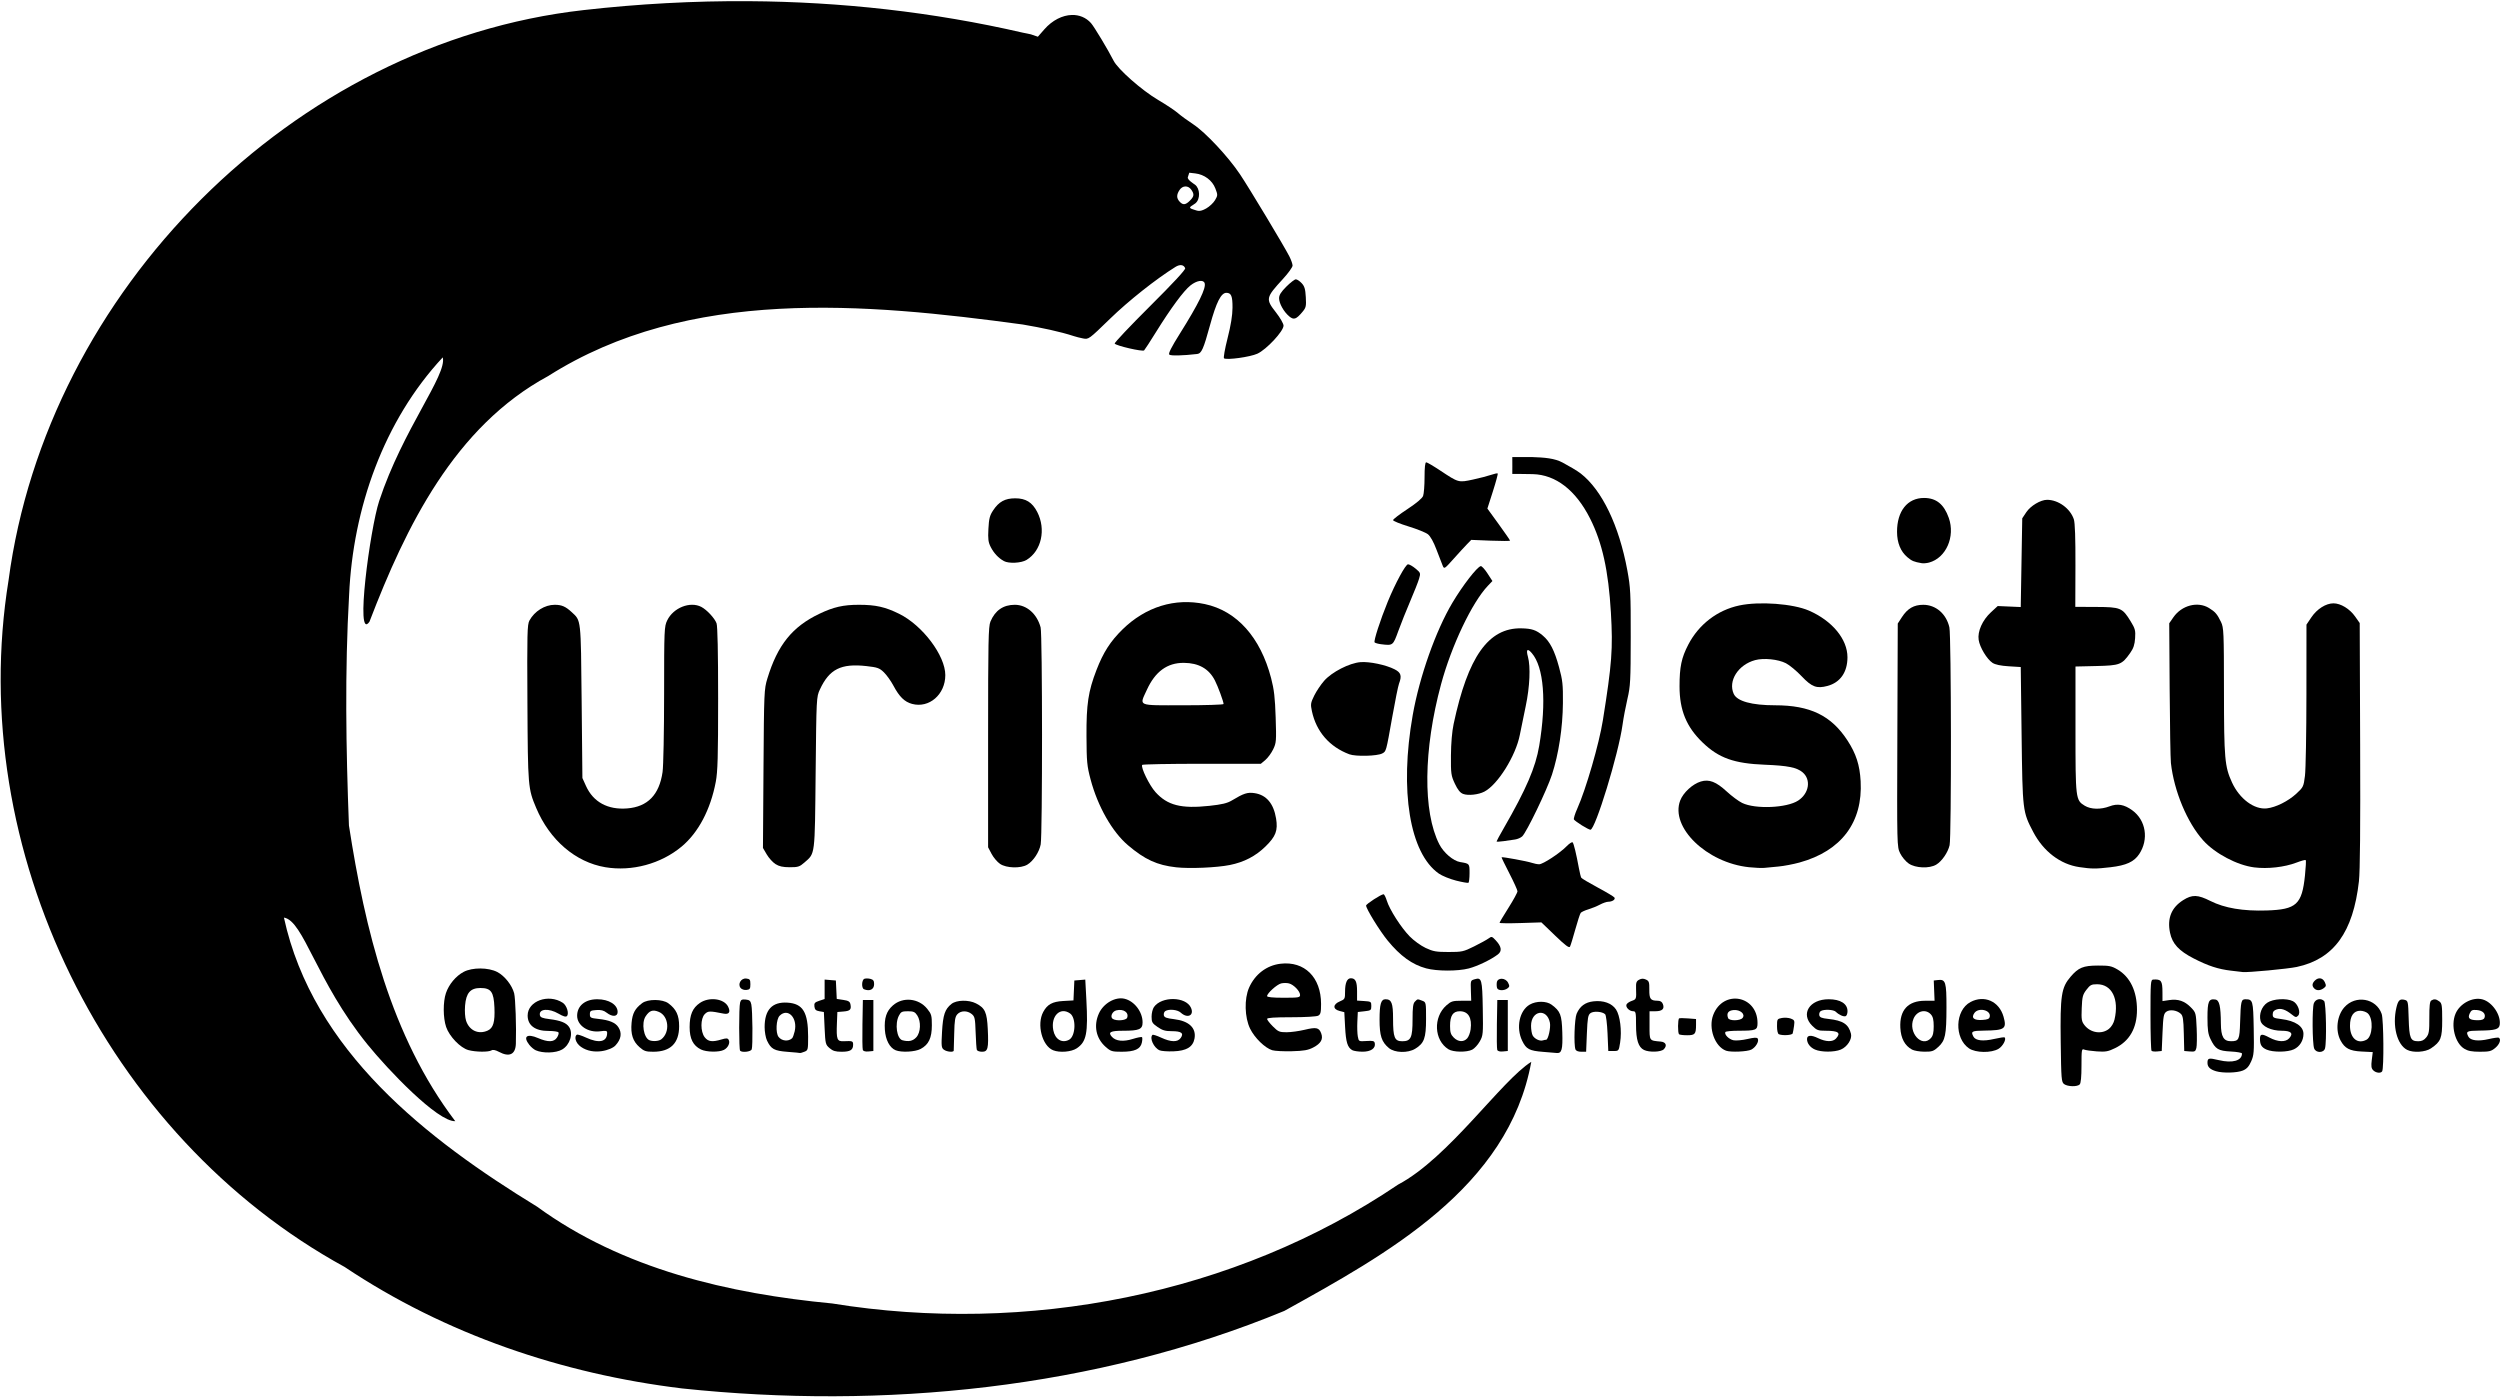 <?xml version="1.0" encoding="UTF-8" standalone="no"?>
<!-- Created with Inkscape (http://www.inkscape.org/) -->

<svg
   version="1.1"
   id="svg1"
   width="1666.84"
   height="931.704"
   viewBox="0 0 1666.84 931.704"
   sodipodi:docname="CurieOsity_logo.svg"
   inkscape:version="1.4 (e7c3feb100, 2024-10-09)"
   xmlns:inkscape="http://www.inkscape.org/namespaces/inkscape"
   xmlns:sodipodi="http://sodipodi.sourceforge.net/DTD/sodipodi-0.dtd"
   xmlns="http://www.w3.org/2000/svg"
   xmlns:svg="http://www.w3.org/2000/svg">
  <defs
     id="defs1" />
  <sodipodi:namedview
     id="namedview1"
     pagecolor="#ffffff"
     bordercolor="#000000"
     borderopacity="0.25"
     inkscape:showpageshadow="2"
     inkscape:pageopacity="0.0"
     inkscape:pagecheckerboard="0"
     inkscape:deskcolor="#d1d1d1"
     inkscape:zoom="0.33773605"
     inkscape:cx="827.56934"
     inkscape:cy="262.03895"
     inkscape:window-width="1440"
     inkscape:window-height="894"
     inkscape:window-x="0"
     inkscape:window-y="29"
     inkscape:window-maximized="1"
     inkscape:current-layer="g1" />
  <g
     inkscape:groupmode="layer"
     inkscape:label="Image"
     id="g1"
     transform="translate(-3.477,996.54)">
    <path
       id="path1"
       style="fill:#000000"
       d="M 502.846 -995.747 C 466.041 -995.994 429.186 -993.961 392.518 -989.808 C 198.634 -967.947 34.788 -802.267 9.188 -609.699 C -19.889 -430.348 73.729 -239.191 233.256 -151.814 C 300.44 -106.901 378.256 -80.536 458.229 -70.822 C 592.131 -56.658 733.724 -70.45 859.77 -122.505 C 927.799 -160.245 1009.224 -204.656 1024.441 -288.579 C 1004.601 -276.228 969.339 -224.502 935.672 -206.753 C 826.482 -132.95 687.591 -106.498 558.342 -127.47 C 489.5 -134.009 418.774 -150.276 361.559 -192.021 C 288.111 -236.954 212.085 -295.938 192.777 -384.757 C 205.959 -382.62 214.217 -342.504 248.477 -300.179 C 262.126 -283.316 295.218 -248.555 307.02 -249.005 C 263.897 -305.787 246.819 -377.151 236.125 -446.171 C 234.156 -497.265 233.323 -548.88 236.246 -600.013 C 238.836 -657.453 259.187 -715.859 298.678 -758.271 C 301.735 -746.621 272.039 -710.33 256.27 -662.443 C 250.302 -644.322 239.995 -568.112 249.803 -582.003 C 274.118 -645.492 306.605 -712.122 368.975 -745.814 C 462.597 -805.268 580.511 -794.396 685.391 -780.179 C 698.231 -777.982 710.172 -775.473 719.531 -772.419 C 720.786 -772.01 723.484 -771.273 725.567 -770.892 C 729.351 -770.2 729.362 -770.207 743.567 -784.003 C 755.93 -796.011 774.211 -810.499 787.186 -818.572 C 790.188 -820.44 792.76 -820.1 793.676 -817.714 C 794.034 -816.78 785.819 -807.91 770.168 -792.335 C 756.935 -779.167 746.366 -767.973 746.682 -767.462 C 747.577 -766.013 765.298 -761.922 766.307 -762.931 C 766.793 -763.418 770.346 -768.895 774.201 -775.105 C 784.094 -791.039 792.671 -802.653 797.192 -806.234 C 801.326 -809.508 805.703 -810.249 806.631 -807.831 C 807.848 -804.659 802.641 -794.015 790.07 -773.982 C 784.494 -765.094 782.345 -760.84 783.067 -760.118 C 783.958 -759.227 791.975 -759.399 801.649 -760.517 C 804.569 -760.854 805.853 -763.727 810.246 -779.751 C 814.431 -795.014 817.607 -801.304 821.131 -801.304 C 824.385 -801.304 825.281 -799.129 825.234 -791.353 C 825.204 -786.247 824.135 -779.657 821.932 -770.991 C 820.14 -763.944 819.08 -757.927 819.576 -757.62 C 821.583 -756.38 836.942 -758.513 841.781 -760.704 C 847.836 -763.445 859.291 -775.722 859.26 -779.437 C 859.249 -780.738 856.999 -784.669 854.26 -788.171 C 847.176 -797.229 847.34 -798.009 858.971 -810.675 C 862.441 -814.455 865.281 -818.411 865.281 -819.466 C 865.281 -820.521 864.318 -823.277 863.143 -825.593 C 859.716 -832.343 836.468 -871.013 830.242 -880.318 C 822.31 -892.173 807.205 -908.312 799.002 -913.697 C 795.274 -916.144 790.665 -919.514 788.76 -921.187 C 786.854 -922.86 780.947 -926.789 775.631 -929.917 C 764.73 -936.333 748.809 -950.373 745.926 -956.113 C 742.435 -963.062 732.975 -978.803 730.877 -981.15 C 727.504 -984.923 722.957 -986.686 718.108 -986.558 C 711.872 -986.393 705.134 -983.101 699.736 -976.931 L 695.467 -972.052 L 690.795 -973.644 C 690.017 -973.909 686.997 -974.391 685.391 -974.765 C 625.395 -988.591 564.188 -995.336 502.846 -995.747 z M 796.399 -881.38 L 800.426 -880.919 C 806.454 -880.227 811.75 -876.258 813.795 -870.904 C 815.451 -866.569 815.444 -866.266 813.594 -863.099 C 812.536 -861.287 809.894 -858.8 807.725 -857.572 C 803.065 -854.932 801.861 -856.097 799.254 -856.835 C 794.46 -858.193 798.211 -859.09 800.502 -860.984 C 803.978 -863.858 803.568 -870.899 800.238 -873.394 C 799.624 -873.854 794.923 -876.735 795.443 -878.374 L 796.399 -881.38 z M 793.791 -872.234 C 795.235 -872.278 796.686 -871.565 797.725 -870.081 C 799.86 -867.032 799.687 -865.619 796.826 -862.759 C 793.898 -859.831 792.162 -859.672 789.936 -862.132 C 787.85 -864.437 787.837 -866.699 789.895 -869.839 C 790.908 -871.386 792.347 -872.189 793.791 -872.234 z " />
    <path
       style="fill:#000000"
       d="m 863.037,-785.618 c -3.619,-3.024 -6.748,-8.622 -6.753,-12.079 0,-2.129 1.278,-4.175 4.853,-7.75 2.671,-2.671 5.518,-4.857 6.326,-4.857 0.808,0 2.546,1.147 3.863,2.549 1.924,2.048 2.469,3.876 2.776,9.302 0.349,6.169 0.147,7.033 -2.328,9.974 -4.118,4.894 -5.689,5.408 -8.738,2.861 z"
       id="path60" />
    <path
       style="fill:#000000"
       d="m 672.781,-622.471 c -3.575,-1.977 -6.653,-5.252 -8.713,-9.27 -1.681,-3.279 -1.946,-5.314 -1.586,-12.174 0.36,-6.859 0.888,-8.925 3.156,-12.352 3.837,-5.798 7.932,-8.029 14.745,-8.033 7.033,-0.005 11.339,2.669 14.645,9.094 6.002,11.664 2.832,25.92 -7.113,31.984 -3.514,2.143 -11.868,2.558 -15.134,0.752 z"
       id="path59" />
    <path
       style="fill:#000000"
       d="m 1284.781,-621.033 c -5.273,-0.92 -6.572,-1.461 -9.565,-3.979 -4.524,-3.806 -6.886,-9.581 -6.913,-16.892 -0.05,-13.856 6.92,-22.63 17.978,-22.63 8.13,0 13.299,4.158 16.521,13.29 4.424,12.538 -1.843,26.733 -13.148,29.785 -1.58,0.427 -3.773,0.618 -4.873,0.426 z"
       id="path58" />
    <path
       style="fill:#000000"
       d="m 965.371,-619.381 c -0.563,-1.332 -2.418,-6.125 -4.121,-10.651 -1.956,-5.197 -4.065,-8.989 -5.726,-10.295 -1.446,-1.137 -7.267,-3.487 -12.936,-5.222 -5.669,-1.735 -10.308,-3.628 -10.308,-4.206 0,-0.578 4.288,-3.867 9.528,-7.309 5.991,-3.935 9.889,-7.207 10.5,-8.814 0.534,-1.406 0.972,-7.027 0.972,-12.491 0,-6.534 0.375,-9.935 1.095,-9.935 0.603,0 4.765,2.437 9.25,5.416 12.358,8.207 12.248,8.177 21.881,6.099 4.551,-0.982 10.031,-2.404 12.18,-3.16 2.148,-0.756 4.114,-1.167 4.369,-0.913 0.255,0.254 -1.191,5.624 -3.212,11.931 l -3.675,11.469 7.557,10.42 c 4.156,5.731 7.556,10.664 7.556,10.963 0,0.299 -5.821,0.307 -12.936,0.018 l -12.936,-0.525 -2.822,2.891 c -1.552,1.59 -5.605,6.006 -9.007,9.814 -6.06,6.782 -6.206,6.874 -7.209,4.5 z"
       id="path57" />
    <path
       style="fill:#000000"
       d="m 924.281,-567.015 c -1.925,-0.237 -3.859,-0.781 -4.297,-1.208 -0.801,-0.78 3.773,-14.957 8.738,-27.081 5.076,-12.396 11.906,-25 13.547,-25 0.873,0 3.14,1.296 5.038,2.881 3.347,2.794 3.416,2.997 2.314,6.75 -0.625,2.128 -3.261,8.819 -5.858,14.869 -2.597,6.05 -6.192,15.05 -7.989,20 -3.547,9.771 -3.545,9.769 -11.493,8.789 z"
       id="path56" />
    <path
       style="fill:#000000"
       d="m 903.125,-493.631 c -13.225,-4.963 -22.024,-15.087 -24.944,-28.7 -0.995,-4.641 -0.867,-5.522 1.516,-10.393 1.432,-2.927 4.428,-7.395 6.659,-9.929 5.137,-5.836 16.8,-11.815 24.212,-12.414 5.992,-0.484 16.93,1.813 22.733,4.773 4.29,2.189 4.942,4.324 2.934,9.606 -0.574,1.511 -2.607,11.552 -4.516,22.315 -4.108,23.152 -4,22.763 -6.667,24.19 -3.32,1.777 -17.699,2.138 -21.928,0.551 z"
       id="path55" />
    <path
       style="fill:#000000"
       d="m 1058.125,-446.266 c -2.561,-1.608 -4.924,-3.357 -5.251,-3.886 -0.327,-0.529 0.685,-3.817 2.249,-7.307 5.754,-12.837 14.548,-43.196 17.045,-58.845 6.042,-37.861 6.769,-47.621 5.354,-71.801 -1.635,-27.944 -5.766,-46.609 -13.874,-62.699 -9.616,-19.081 -23.01,-29.215 -38.159,-29.614 -4.878,-0.129 -13.71,-0.154 -13.71,-0.154 0,0 0.031,-3.104 0.024,-4.969 l -0.023,-6.263 h 13.052 c 8.557,0.298 15.153,0.802 20.5,3.682 4.023,2.167 9.536,5.309 12.089,7.299 14.191,11.059 25.529,34.644 31.07,64.628 2.088,11.299 2.286,15.213 2.25,44.392 -0.036,29.178 -0.23,32.812 -2.197,41.209 -1.186,5.065 -2.66,12.887 -3.276,17.381 -2.634,19.235 -18.158,69.947 -21.396,69.891 -0.601,-0.01 -3.187,-1.335 -5.748,-2.943 z"
       id="path54"
       sodipodi:nodetypes="ssssssscsccssscsssss" />
    <path
       style="fill:#000000"
       d="m 1001.281,-435.524 c 0,-0.271 2.185,-4.29 4.856,-8.932 14.96,-25.999 21.167,-40.431 23.588,-54.848 4.938,-29.41 3.093,-52.456 -4.949,-61.799 -2.947,-3.424 -3.942,-2.474 -2.573,2.455 1.84,6.625 1.244,19.982 -1.464,32.844 -1.39,6.6 -3.163,15.257 -3.941,19.237 -2.741,14.023 -14.746,33.228 -23.649,37.832 -3.988,2.062 -10.861,2.801 -14.171,1.523 -1.993,-0.769 -3.583,-2.746 -5.5,-6.837 -2.516,-5.368 -2.691,-6.627 -2.609,-18.755 0.055,-8.097 0.729,-16.017 1.787,-21 9.532,-44.885 23.207,-64.221 45.125,-63.807 7.012,0.132 9.926,1.112 14.326,4.814 4.763,4.008 7.784,9.876 10.82,21.02 2.394,8.787 2.704,11.637 2.603,23.973 -0.134,16.426 -2.826,34.013 -7.313,47.778 -3.334,10.226 -17.008,38.572 -19.847,41.141 -0.997,0.902 -3.113,1.825 -4.701,2.051 -1.589,0.226 -5.026,0.723 -7.638,1.106 -2.612,0.383 -4.75,0.474 -4.75,0.203 z"
       id="path53" />
    <path
       style="fill:#000000"
       d="m 1276.12,-420.767 c -1.994,-1.355 -4.582,-4.439 -5.751,-6.855 -2.117,-4.373 -2.125,-4.696 -1.857,-78.787 l 0.269,-74.395 2.785,-4.286 c 3.743,-5.76 7.981,-8.206 14.215,-8.206 8.386,0 15.341,5.994 17.419,15.013 1.287,5.586 1.424,139.799 0.148,145.296 -1.128,4.86 -5.183,10.731 -8.948,12.955 -4.582,2.707 -13.758,2.338 -18.279,-0.734 z"
       id="path52" />
    <path
       style="fill:#000000"
       d="m 670.253,-420.554 c -1.828,-1.238 -4.369,-4.233 -5.648,-6.657 l -2.324,-4.407 v -73.375 c 0,-63.965 0.198,-73.85 1.548,-77.079 3.126,-7.481 8.554,-11.232 16.255,-11.232 7.915,0 14.777,6.009 17.219,15.081 1.22,4.53 1.264,138.225 0.048,144.672 -0.968,5.133 -4.959,11.159 -8.951,13.518 -4.424,2.613 -13.919,2.341 -18.146,-0.521 z"
       id="path51" />
    <path
       style="fill:#000000"
       d="m 520.506,-420.434 c -1.801,-1.153 -4.414,-4.041 -5.807,-6.418 l -2.532,-4.321 0.357,-52.815 c 0.346,-51.199 0.425,-53.04 2.581,-60.142 6.78,-22.326 16.593,-34.547 34.667,-43.172 9.545,-4.555 15.915,-6.002 26.421,-6.002 11.106,0 17.422,1.415 26.728,5.988 15.614,7.673 30.826,27.857 30.826,40.901 0,12.917 -10.79,22.255 -22.174,19.19 -4.99,-1.344 -8.461,-4.737 -12.395,-12.119 -1.673,-3.139 -4.54,-7.159 -6.371,-8.933 -2.962,-2.871 -4.247,-3.329 -11.663,-4.159 -16.94,-1.895 -24.752,2.041 -31.031,15.633 -2.291,4.961 -2.313,5.383 -2.821,55.499 -0.569,56.099 -0.241,53.482 -7.496,59.852 -3.206,2.815 -4.244,3.147 -9.801,3.132 -4.582,-0.012 -7.076,-0.568 -9.49,-2.114 z"
       id="path50" />
    <path
       style="fill:#000000"
       d="m 1389.807,-418.418 c -12.621,-1.838 -23.903,-10.445 -30.702,-23.421 -7.072,-13.497 -7.118,-13.881 -7.753,-64.465 l -0.571,-45.5 -8.052,-0.5 c -5.356,-0.333 -8.962,-1.098 -10.771,-2.287 -3.716,-2.442 -8.478,-10.339 -9.235,-15.315 -0.86,-5.649 2.496,-13.164 8.243,-18.461 l 4.458,-4.109 7.679,0.336 7.679,0.336 0.5,-29.576 0.5,-29.576 2.684,-4.053 c 2.829,-4.272 9.573,-8.3 13.882,-8.29 7.514,0.017 15.429,5.777 17.83,12.975 0.778,2.333 1.131,12.534 1.071,30.935 l -0.089,27.455 13.987,0.065 c 16.251,0.076 17.382,0.551 22.955,9.647 2.953,4.819 3.277,6.055 2.936,11.174 -0.291,4.357 -1.097,6.763 -3.32,9.906 -5.515,7.797 -6.817,8.298 -22.505,8.665 l -13.931,0.326 v 41.957 c 0,46.395 0.092,47.149 6.19,50.867 4.052,2.47 10.653,2.633 16.484,0.406 5.354,-2.045 9.787,-1.279 15.173,2.623 9.125,6.61 11.152,19.356 4.643,29.193 -3.416,5.162 -8.685,7.576 -19.16,8.776 -10.004,1.146 -12.41,1.136 -20.802,-0.086 z"
       id="path49" />
    <path
       style="fill:#000000"
       d="m 1169.615,-418.333 c -28.228,-2.96 -52.687,-26.667 -45.886,-44.475 2.01,-5.264 8.269,-11.031 13.756,-12.675 5.544,-1.661 10.198,0.14 17.295,6.693 3.3,3.047 7.918,6.471 10.263,7.609 8.781,4.262 29.765,3.369 37.331,-1.589 7.332,-4.805 8.755,-13.958 2.931,-18.859 -3.837,-3.228 -9.875,-4.44 -25.114,-5.04 -20.521,-0.808 -30.716,-4.44 -41.479,-14.775 -10.841,-10.41 -15.432,-21.555 -15.432,-37.466 0,-12.982 1.283,-19.095 5.848,-27.861 7.035,-13.508 19.406,-22.993 34.03,-26.093 13.397,-2.84 35.787,-1.178 46.42,3.446 15.515,6.746 25.697,19.087 25.67,31.116 -0.022,9.95 -4.798,16.8 -13.313,19.093 -7.183,1.934 -10.471,0.703 -17.253,-6.458 -3.353,-3.541 -8.065,-7.442 -10.471,-8.669 -5.215,-2.661 -14.798,-3.631 -20.531,-2.079 -11.322,3.064 -18.187,13.904 -14.262,22.518 2.232,4.9 12.006,7.595 27.54,7.595 23.387,0 37.461,6.831 48.276,23.43 5.767,8.851 8.205,16.383 8.801,27.19 1.513,27.417 -12.841,46.512 -40.755,54.213 -4.125,1.138 -10.425,2.338 -14,2.666 -3.575,0.328 -7.85,0.738 -9.5,0.91 -1.65,0.172 -6.224,-0.025 -10.165,-0.438 z"
       id="path48" />
    <path
       style="fill:#000000"
       d="m 787.62,-418.283 c -12.686,-1.418 -20.845,-5.16 -32.102,-14.725 -10.502,-8.923 -20.125,-25.852 -24.894,-43.796 -2.409,-9.064 -2.667,-11.778 -2.751,-29 -0.104,-21.263 1.187,-29.807 6.637,-43.94 4.565,-11.838 9.311,-19.237 17.436,-27.185 15.399,-15.064 34.93,-21.073 54.809,-16.862 21.333,4.519 37.129,22.171 44.223,49.42 1.983,7.618 2.601,12.962 3.032,26.222 0.511,15.742 0.42,16.905 -1.673,21.227 -1.217,2.515 -3.563,5.708 -5.212,7.096 l -2.999,2.523 h -39.364 c -21.65,0 -39.547,0.338 -39.77,0.75 -0.97,1.793 4.798,13.601 8.839,18.095 7.979,8.875 17.153,11.223 35.955,9.203 8.392,-0.901 11.942,-1.751 14.995,-3.587 7.976,-4.798 10.441,-5.592 15.155,-4.885 7.861,1.179 12.715,6.908 14.347,16.936 1.297,7.967 -0.188,11.9 -7.011,18.577 -6.646,6.503 -14.273,10.472 -23.833,12.402 -8.736,1.763 -26.821,2.536 -35.818,1.531 z m 31.66,-108.864 c 0,-1.565 -3.738,-11.723 -5.779,-15.705 -4.016,-7.834 -10.786,-11.67 -20.721,-11.741 -11.058,-0.079 -19.096,5.793 -24.664,18.017 -5.05,11.087 -6.968,10.272 24.164,10.272 14.85,0 27,-0.38 27,-0.843 z"
       id="path47" />
    <path
       style="fill:#000000"
       d="m 407.044,-418.337 c -19.841,-3.341 -37.066,-18.116 -46.076,-39.521 -5.444,-12.935 -5.533,-13.999 -5.843,-69.946 -0.258,-46.48 -0.115,-52.318 1.339,-55 3.366,-6.208 10.248,-10.5 16.833,-10.5 4.677,0 7.259,1.111 11.323,4.872 6.35,5.877 6.113,3.755 6.661,59.628 l 0.5,51 2.389,5.288 c 4.854,10.741 14.539,16.014 27.506,14.973 13.629,-1.094 21.359,-9.056 23.554,-24.26 0.559,-3.874 1.019,-27.067 1.03,-51.934 0.019,-43.335 0.093,-45.086 2.084,-49.198 4.081,-8.43 15.3,-12.848 22.735,-8.953 3.686,1.931 8.851,7.484 10.139,10.9 0.694,1.84 1.061,19.202 1.061,50.14 0,38.808 -0.282,48.813 -1.569,55.595 -3.516,18.535 -11.61,33.864 -22.799,43.179 -13.817,11.503 -33.146,16.723 -50.869,13.739 z"
       id="path46" />
    <path
       style="fill:#000000"
       d="m 974.281,-409.415 c -4.125,-1.045 -9.294,-3.152 -11.487,-4.683 -19.419,-13.557 -26.294,-55.333 -17.396,-105.706 4.525,-25.615 15.335,-56.191 26.491,-74.928 6.817,-11.45 16.323,-23.736 18.847,-24.358 0.638,-0.158 2.652,2.015 4.474,4.827 l 3.313,5.113 -3.02,3.173 c -10.553,11.086 -24.258,39.91 -31.215,65.651 -11.772,43.553 -12.23,85.025 -1.178,106.688 2.872,5.629 9.255,11.089 13.861,11.856 6.367,1.06 6.31,0.993 6.31,7.388 0,3.285 -0.338,6.176 -0.75,6.426 -0.412,0.249 -4.125,-0.401 -8.25,-1.446 z"
       id="path45" />
    <path
       style="fill:#000000"
       d="m 1040.339,-372.748 -9.157,-8.809 -13.95,0.445 c -7.673,0.245 -13.951,0.171 -13.951,-0.164 0,-0.335 2.695,-4.866 5.989,-10.069 3.294,-5.203 5.976,-10.134 5.96,-10.959 -0.015,-0.825 -2.46,-6.213 -5.433,-11.973 -2.973,-5.76 -5.3,-10.578 -5.171,-10.706 0.406,-0.406 17.03,2.648 20.054,3.684 1.595,0.547 3.849,0.994 5.011,0.994 2.536,0 13.807,-7.402 18.329,-12.037 1.781,-1.826 3.574,-2.984 3.984,-2.574 0.751,0.751 2.416,7.624 4.209,17.375 0.532,2.895 1.233,5.693 1.556,6.216 0.323,0.523 5.288,3.473 11.034,6.554 5.745,3.082 10.736,6.072 11.09,6.646 0.793,1.284 -1.414,2.783 -4.127,2.804 -1.108,0.008 -3.615,0.873 -5.572,1.922 -1.956,1.049 -5.443,2.471 -7.747,3.162 -2.304,0.69 -4.577,1.745 -5.05,2.343 -0.473,0.598 -2.106,5.588 -3.628,11.088 -1.523,5.5 -3.107,10.645 -3.52,11.433 -0.564,1.074 -3.044,-0.772 -9.909,-7.377 z"
       id="path44" />
    <path
       style="fill:#000000"
       d="m 954.362,-350.892 c -9.302,-2.501 -17.276,-8.26 -25.71,-18.569 -5.34,-6.527 -14.4,-21.257 -14.343,-23.319 0.029,-1.038 10.053,-7.524 11.628,-7.524 0.471,0 1.447,1.913 2.169,4.25 1.852,5.995 9.455,17.878 15.236,23.814 2.721,2.794 7.463,6.23 10.668,7.733 5.002,2.344 7.035,2.704 15.27,2.704 8.952,0 9.933,-0.215 17,-3.718 4.125,-2.045 8.47,-4.434 9.655,-5.309 2.031,-1.499 2.306,-1.429 4.781,1.218 3.895,4.166 4.363,7.191 1.457,9.418 -4.553,3.487 -13.58,7.835 -19.435,9.36 -7.304,1.902 -21.192,1.874 -28.377,-0.057 z"
       id="path43" />
    <path
       style="fill:#000000"
       d="m 1491.04,-349.352 c -8.601,-1.002 -15.304,-3.195 -24.98,-8.172 -9.891,-5.089 -14.227,-9.801 -15.745,-17.114 -1.993,-9.6 0.879,-16.753 8.725,-21.729 6.06,-3.843 9.713,-3.732 18.227,0.556 9.417,4.742 21.747,6.818 37.511,6.316 19.817,-0.632 23.5,-4.003 25.506,-23.351 0.557,-5.376 0.794,-9.994 0.525,-10.263 -0.269,-0.269 -3.082,0.503 -6.25,1.716 -7.918,3.03 -19.151,4.3 -28.095,3.177 -11.389,-1.43 -26.178,-9.246 -34.026,-17.982 -10.713,-11.926 -19.466,-32.899 -21.539,-51.607 -0.305,-2.75 -0.681,-24.837 -0.836,-49.082 l -0.282,-44.082 2.764,-3.992 c 5.543,-8.005 16.2,-10.797 23.719,-6.214 4.179,2.547 5.522,4.111 8.051,9.37 1.801,3.747 1.926,6.659 1.962,46 0.042,45.178 0.496,50.34 5.355,60.955 5,10.922 14.823,18.237 23.22,17.29 6.008,-0.677 14.222,-4.778 19.707,-9.838 4.599,-4.242 4.813,-4.689 5.719,-11.907 0.518,-4.125 0.955,-28.487 0.972,-54.137 l 0.031,-46.637 3.25,-4.841 c 3.741,-5.573 9.701,-9.352 14.75,-9.352 4.834,0 10.836,3.658 14.458,8.811 l 3.042,4.327 0.297,81.164 c 0.202,55.125 -0.062,84.329 -0.82,91.03 -3.852,34.014 -16.763,51.807 -41.433,57.102 -5.921,1.271 -32.827,3.807 -36.043,3.397 -0.55,-0.07 -4.033,-0.481 -7.74,-0.912 z"
       id="path42" />
    <path
       style="fill:#000000"
       d="m 1546.481,-337.504 c -1.63,-1.63 -1.508,-3.35 0.371,-5.229 2.378,-2.378 5.312,-1.921 6.66,1.038 1.021,2.24 0.92,2.806 -0.713,4 -2.336,1.708 -4.729,1.78 -6.319,0.19 z"
       id="path41" />
    <path
       style="fill:#000000"
       d="m 1001.67,-337.731 c -0.301,-0.785 -0.4,-2.473 -0.219,-3.75 0.483,-3.411 5.784,-3.286 7.532,0.177 1.075,2.129 1.014,2.685 -0.412,3.75 -2.256,1.685 -6.226,1.583 -6.902,-0.177 z"
       id="path40" />
    <path
       style="fill:#000000"
       d="m 579.531,-336.966 c -1.775,-0.716 -1.574,-6.276 0.252,-6.977 0.826,-0.317 2.626,-0.294 4,0.05 1.939,0.487 2.498,1.27 2.498,3.501 0,3.525 -2.881,4.987 -6.75,3.426 z"
       id="path39" />
    <path
       style="fill:#000000"
       d="m 497.298,-337.783 c -2.169,-2.614 0.265,-6.737 3.741,-6.337 2.406,0.277 2.742,0.743 2.742,3.816 0,3.02 -0.355,3.541 -2.586,3.801 -1.456,0.169 -3.159,-0.39 -3.897,-1.28 z"
       id="path38" />
    <path
       style="fill:#000000"
       d="m 1189.531,-306.966 c -0.76,-0.307 -1.25,-2.414 -1.25,-5.376 0,-4.707 0.11,-4.892 3.26,-5.483 1.793,-0.336 4.468,-0.152 5.945,0.409 2.416,0.919 2.631,1.399 2.154,4.816 -0.291,2.088 -0.702,4.358 -0.913,5.046 -0.376,1.226 -6.624,1.626 -9.196,0.588 z"
       id="path37" />
    <path
       style="fill:#000000"
       d="m 1122.947,-306.97 c -0.917,-0.917 -0.845,-10.125 0.083,-10.594 0.412,-0.208 3.112,-0.191 6,0.037 l 5.25,0.416 v 3.822 c 0,6.217 -0.653,6.985 -5.94,6.985 -2.599,0 -5.026,-0.3 -5.393,-0.667 z"
       id="path36" />
    <path
       style="fill:#000000"
       d="m 1646.473,-297.328 c -6.171,-3.763 -9.1,-15.473 -5.828,-23.304 2.848,-6.817 11.46,-11.387 18.036,-9.571 6.514,1.798 12.372,10.45 11.446,16.903 -0.438,3.055 -2.929,3.768 -13.597,3.897 -8.417,0.102 -9.166,0.519 -7.277,4.049 1.397,2.609 6.611,3.233 13.501,1.613 3.285,-0.772 6.323,-1.188 6.75,-0.924 1.715,1.06 0.605,4.328 -2.3,6.773 -2.686,2.26 -3.989,2.588 -10.25,2.585 -5.428,-0.003 -7.978,-0.494 -10.481,-2.021 z m 13.499,-20.612 c 1.015,-2.644 -1.124,-4.841 -5.036,-5.174 -3.11,-0.265 -3.818,0.075 -4.842,2.322 -1.492,3.275 -0.054,4.451 5.469,4.473 2.588,0.011 3.979,-0.501 4.409,-1.621 z"
       id="path35" />
    <path
       style="fill:#000000"
       d="m 1608.377,-296.569 c -6.75,-3.469 -9.949,-16.044 -7.15,-28.108 1.139,-4.909 2.29,-6.036 5.375,-5.262 2.424,0.608 2.474,0.832 2.823,12.473 0.399,13.308 1.182,15.161 6.405,15.161 2.371,0 3.885,-0.737 5.357,-2.609 1.783,-2.266 2.047,-3.994 2.009,-13.152 -0.032,-7.655 0.316,-10.771 1.27,-11.375 1.88,-1.192 3.163,-1.059 5.372,0.556 1.718,1.256 1.941,2.684 1.941,12.42 0,12.214 -0.867,14.403 -7.49,18.911 -3.763,2.561 -11.871,3.063 -15.914,0.985 z"
       id="path34" />
    <path
       style="fill:#000000"
       d="m 1546.398,-297.517 c -1.229,-3.321 -1.386,-26.95 -0.2,-30.069 1.116,-2.936 4.679,-3.722 6.883,-1.518 1.268,1.268 1.736,27.198 0.57,31.55 -0.846,3.157 -6.089,3.184 -7.253,0.037 z"
       id="path33" />
    <path
       style="fill:#000000"
       d="m 1514.68,-296.732 c -3.278,-1.427 -4.4,-3.235 -4.4,-7.095 0,-3.487 1.171,-3.661 6.291,-0.935 5.638,3.002 10.734,3.193 13.175,0.495 3.009,-3.325 1.318,-5.037 -4.975,-5.037 -7.012,0 -13.178,-2.904 -14.118,-6.649 -1.122,-4.471 0.784,-9.553 4.525,-12.067 3.896,-2.618 12.85,-3.138 17.102,-0.993 3.3,1.665 5.403,7.605 3.422,9.663 -1.221,1.267 -1.753,1.17 -4.161,-0.759 -4.196,-3.362 -7.224,-4.373 -10.162,-3.394 -1.841,0.614 -2.599,1.57 -2.599,3.279 0,2.186 0.538,2.48 5.724,3.127 9.367,1.17 14.776,4.8 14.776,9.915 0,4.418 -2.471,8.4 -6.357,10.244 -4.178,1.982 -13.911,2.093 -18.243,0.207 z"
       id="path32" />
    <path
       style="fill:#000000"
       d="m 1437.995,-295.923 c -0.393,-0.393 -0.714,-11.214 -0.714,-24.047 0,-21.51 0.137,-23.343 1.75,-23.452 5.414,-0.367 6.214,0.723 6.235,8.482 l 0.015,5.864 4.534,-0.68 c 5.868,-0.88 10.271,0.624 14.451,4.937 3.271,3.374 3.35,3.665 3.806,13.904 0.256,5.752 0.168,11.644 -0.196,13.093 -0.586,2.335 -1.084,2.6 -4.378,2.327 l -3.716,-0.308 -0.281,-11.623 c -0.233,-9.654 -0.583,-11.896 -2.066,-13.238 -2.642,-2.391 -7.306,-3.021 -9.628,-1.3 -1.724,1.277 -2.042,3.033 -2.5,13.812 l -0.525,12.349 -3.036,0.297 c -1.67,0.164 -3.357,-0.024 -3.75,-0.417 z"
       id="path31" />
    <path
       style="fill:#000000"
       d="m 1316.28,-297.554 c -9.947,-6.79 -9.354,-25.394 0.985,-30.896 9.213,-4.902 19.136,-0.501 22.041,9.776 2.284,8.08 0.871,9.105 -12.775,9.27 -8.409,0.102 -9.166,0.52 -7.285,4.033 1.437,2.684 6.451,3.246 13.791,1.543 3.596,-0.834 6.752,-1.303 7.012,-1.043 1.263,1.263 -1.177,5.846 -4.044,7.594 -4.763,2.904 -15.28,2.756 -19.724,-0.277 z m 13.85,-21.184 c 0.831,-4.37 -7.515,-6.309 -10.264,-2.384 -2.297,3.279 -0.333,4.984 5.318,4.616 3.599,-0.234 4.657,-0.712 4.946,-2.232 z"
       id="path30" />
    <path
       style="fill:#000000"
       d="m 1278.281,-296.75 c -4.829,-2.638 -7.42,-7.483 -7.784,-14.554 -0.604,-11.75 5.109,-18 16.454,-18 h 6.374 l -0.272,-6.75 -0.272,-6.75 2.951,-0.336 c 4.955,-0.564 5.552,1.411 5.525,18.277 -0.029,18.444 -0.77,22.048 -5.409,26.309 -3.154,2.897 -4.164,3.246 -9.303,3.21 -3.171,-0.022 -6.89,-0.655 -8.265,-1.406 z m 12.578,-7.641 c 1.396,-1.543 1.888,-3.605 1.888,-7.913 0,-4.309 -0.492,-6.371 -1.888,-7.913 -3.458,-3.821 -9.405,-2.335 -11.569,2.892 -3.794,9.16 5.54,19.597 11.569,12.935 z"
       id="path29" />
    <path
       style="fill:#000000"
       d="m 1213.609,-296.762 c -3.24,-1.41 -5.329,-4.156 -5.329,-7.008 0,-2.627 2.694,-2.861 7.295,-0.633 5.339,2.585 9.864,2.686 12.05,0.27 3.448,-3.81 1.597,-5.171 -7.027,-5.171 -4.942,0 -5.873,-0.355 -8.918,-3.4 -7.843,-7.843 -1.743,-17.6 11.003,-17.6 7.899,0 12.597,2.979 12.597,7.988 0,1.565 -0.562,3.047 -1.25,3.293 -1.395,0.5 -4.508,-0.896 -6.551,-2.939 -1.492,-1.492 -7.951,-1.786 -10.048,-0.457 -0.742,0.47 -1.186,1.701 -0.988,2.735 0.285,1.485 1.558,2.009 6.064,2.494 9.755,1.051 13.506,3.52 15.081,9.926 0.865,3.519 -2.498,8.723 -6.798,10.52 -4.321,1.805 -13.011,1.796 -17.181,-0.018 z"
       id="path28" />
    <path
       style="fill:#000000"
       d="m 1154.281,-296.01 c -7.486,-2.736 -11.9,-15.03 -8.548,-23.807 6.58,-17.23 29.548,-13.06 29.548,5.365 0,4.743 -0.921,5.115 -12.691,5.135 -4.505,0.008 -8.424,0.39 -8.708,0.851 -0.961,1.555 2.307,4.895 5.394,5.512 1.687,0.337 5.85,-0.036 9.251,-0.829 4.498,-1.049 6.373,-1.137 6.876,-0.323 1.093,1.768 -1.249,5.818 -4.266,7.379 -2.684,1.388 -13.735,1.859 -16.855,0.719 z m 11.016,-21.813 c 2.063,-2.486 -1.51,-5.654 -5.956,-5.28 -3.605,0.304 -4.894,2.182 -3.675,5.357 0.755,1.967 7.983,1.909 9.632,-0.077 z"
       id="path27" />
    <path
       style="fill:#000000"
       d="m 1099.583,-296.501 c -3.746,-1.81 -5.303,-6.714 -5.303,-16.704 0,-8.32 -0.165,-9.099 -1.929,-9.099 -2.491,0 -5.141,-2.656 -4.449,-4.459 0.296,-0.771 1.852,-1.859 3.458,-2.419 3.133,-1.092 3.179,-1.223 2.938,-8.299 -0.132,-3.885 0.213,-4.876 2.038,-5.853 1.591,-0.852 2.841,-0.882 4.533,-0.111 2.062,0.939 2.328,1.73 2.269,6.729 -0.074,6.184 0.797,7.372 5.424,7.397 1.958,0.011 3.035,0.682 3.635,2.265 1.203,3.176 -0.467,4.75 -5.04,4.75 h -3.878 v 9.481 c 0,10.465 -0.303,10.03 7.491,10.745 3.475,0.319 4.407,2.733 1.987,5.153 -1.861,1.861 -9.681,2.113 -13.176,0.424 z"
       id="path26" />
    <path
       style="fill:#000000"
       d="m 1053.888,-296.886 c -1.187,-3.092 -0.627,-20.434 0.764,-23.7 2.162,-5.073 5.71,-7.706 11.224,-8.331 6.656,-0.754 12.255,1.256 15.043,5.398 2.717,4.037 3.992,14.309 2.748,22.14 -0.879,5.535 -0.91,5.574 -4.385,5.574 h -3.5 l -0.5,-11.704 c -0.275,-6.437 -0.989,-12.191 -1.586,-12.786 -1.843,-1.835 -7.738,-2.283 -9.8,-0.744 -1.613,1.203 -1.959,3.172 -2.387,13.571 l -0.501,12.164 h -3.256 c -2.046,0 -3.481,-0.588 -3.863,-1.582 z"
       id="path25" />
    <path
       style="fill:#000000"
       d="m 1001.747,-296.53 c -0.286,-0.745 -0.395,-8.536 -0.243,-17.314 l 0.277,-15.96 h 3.5 3.5 v 17 17 l -3.257,0.314 c -2.055,0.198 -3.449,-0.186 -3.776,-1.04 z"
       id="path24" />
    <path
       style="fill:#000000"
       d="m 969.22,-296.947 c -9.635,-5.983 -10.34,-21.408 -1.34,-29.31 3.108,-2.729 4.149,-3.047 9.988,-3.047 h 6.518 l -0.211,-6.509 c -0.23,-7.114 -0.275,-6.978 2.605,-7.844 4.571,-1.375 4.98,0.111 5.313,19.316 0.3,17.277 0.216,18.213 -1.989,22.136 -1.266,2.253 -3.522,4.727 -5.013,5.498 -3.648,1.886 -12.666,1.749 -15.871,-0.241 z m 12.49,-7.279 c 0.957,-1.057 1.982,-3.73 2.279,-5.94 1.045,-7.788 -1.544,-12.138 -7.223,-12.138 -4.551,0 -6.485,2.914 -6.485,9.768 0,4.318 0.463,5.786 2.454,7.777 2.944,2.944 6.596,3.161 8.975,0.532 z"
       id="path23" />
    <path
       style="fill:#000000"
       d="m 929.477,-297.792 c -4.875,-4.102 -6.196,-8.15 -6.196,-18.978 0,-10.326 0.939,-13.533 3.964,-13.533 4.046,0 5.036,2.56 5.036,13.024 0,12.515 1.003,14.976 6.104,14.976 5.799,0 6.896,-2.331 6.896,-14.651 0,-7.945 0.348,-10.554 1.571,-11.777 1.856,-1.856 1.624,-1.828 4.864,-0.596 2.545,0.967 2.565,1.066 2.561,12.25 0,12.705 -1.26,16.136 -7.237,19.78 -4.933,3.008 -13.694,2.761 -17.563,-0.494 z"
       id="path22" />
    <path
       style="fill:#000000"
       d="m 905.043,-296.377 c -3.135,-1.826 -4.201,-5.286 -4.735,-15.367 l -0.527,-9.94 -3.25,-0.838 c -4.557,-1.176 -4.431,-4.39 0.25,-6.346 3.345,-1.398 3.5,-1.686 3.5,-6.515 0,-5.841 1.324,-8.921 3.835,-8.921 3.103,0 4.165,2.203 4.165,8.645 v 6.245 l 4.75,0.305 c 4.543,0.292 4.75,0.435 4.75,3.305 0,2.815 -0.278,3.031 -4.5,3.5 l -4.5,0.5 -0.309,6.5 c -0.17,3.575 -0.03,8.002 0.312,9.837 0.62,3.33 0.632,3.337 5.792,3 4.364,-0.285 5.227,-0.053 5.526,1.487 0.661,3.401 -2.658,5.678 -8.226,5.645 -2.802,-0.017 -5.877,-0.486 -6.833,-1.043 z"
       id="path21" />
    <path
       style="fill:#000000"
       d="m 851.684,-296.329 c -4.816,-1.481 -11.703,-8.206 -14.726,-14.38 -3.65,-7.454 -3.965,-19.893 -0.692,-27.303 3.96,-8.966 11.723,-14.878 20.972,-15.974 16.017,-1.897 27.042,9.039 27.042,26.824 0,5.686 -0.314,6.955 -1.934,7.822 -1.103,0.59 -8.838,1.035 -18,1.035 -11.171,0 -16.066,0.341 -16.066,1.118 0,0.615 1.747,2.865 3.882,5 3.519,3.519 4.371,3.882 9.107,3.882 2.873,0 8.286,-0.739 12.027,-1.642 7.793,-1.881 9.6,-1.499 11.058,2.338 1.478,3.888 -0.134,6.774 -5.285,9.459 -3.456,1.802 -6.233,2.289 -14.29,2.504 -5.5,0.147 -11.393,-0.161 -13.097,-0.685 z m 18.596,-36.829 c 0,-2.509 -4.237,-6.916 -7.415,-7.714 -1.422,-0.357 -3.782,-0.349 -5.244,0.018 -2.825,0.709 -9.341,6.603 -9.341,8.449 0,0.733 3.667,1.1 11,1.1 10.045,0 11,-0.161 11,-1.854 z"
       id="path20" />
    <path
       style="fill:#000000"
       d="m 776.638,-296.244 c -3.862,-1.651 -6.891,-8.192 -4.775,-10.309 0.32,-0.32 2.908,0.5 5.75,1.824 6.589,3.068 11.046,3.151 13.082,0.244 2.233,-3.188 0.48,-4.532 -5.909,-4.532 -4.37,0 -6.302,-0.565 -9.496,-2.779 -3.587,-2.486 -4.01,-3.216 -4.01,-6.92 0,-2.278 0.702,-5.144 1.561,-6.37 5.14,-7.339 21.27,-7.071 24.679,0.409 2.363,5.187 -2.315,7.448 -6.804,3.288 -2.149,-1.992 -7.862,-2.563 -10.284,-1.028 -0.742,0.47 -1.185,1.701 -0.986,2.735 0.29,1.507 1.65,2.035 6.848,2.658 9.976,1.196 14.922,5.921 13.596,12.989 -1.044,5.566 -5.365,8.159 -14.105,8.464 -3.852,0.135 -7.969,-0.167 -9.147,-0.671 z"
       id="path19" />
    <path
       style="fill:#000000"
       d="m 740.666,-298.538 c -6.467,-5.678 -8.182,-14.214 -4.49,-22.344 3.049,-6.713 10.897,-11.208 17.043,-9.762 6.572,1.547 12.061,8.723 12.061,15.766 0,4.619 -2.229,5.574 -13.006,5.574 -8.464,0 -10.241,0.964 -7.455,4.043 2.632,2.908 7.601,3.413 13.947,1.417 3.057,-0.962 5.817,-1.491 6.131,-1.176 0.315,0.315 0.267,1.963 -0.106,3.661 -0.946,4.308 -4.819,6.054 -13.427,6.054 -6.481,0 -7.295,-0.246 -10.699,-3.234 z m 14.305,-19.402 c 1.358,-3.538 -2.437,-6.146 -7.203,-4.95 -2.803,0.704 -4.338,4.433 -2.345,5.696 2.437,1.544 8.862,1.042 9.548,-0.745 z"
       id="path18" />
    <path
       style="fill:#000000"
       d="m 705.636,-296.296 c -7.368,-2.973 -11.062,-17.254 -6.603,-25.531 2.714,-5.038 6.095,-6.902 13.254,-7.307 l 6.908,-0.39 0.293,-6.64 0.293,-6.64 3.645,-0.304 3.645,-0.304 0.727,13.578 c 1.192,22.258 0.075,27.875 -6.414,32.243 -3.584,2.413 -11.387,3.055 -15.747,1.295 z m 10.631,-7 c 4.417,-2.364 4.875,-14.591 0.658,-17.545 -6.569,-4.601 -12.956,1.729 -11.198,11.099 1.156,6.162 5.782,8.992 10.54,6.445 z"
       id="path17" />
    <path
       style="fill:#000000"
       d="m 632.813,-296.657 c -1.669,-1.221 -1.792,-2.388 -1.251,-11.934 0.645,-11.382 1.93,-15.161 6.334,-18.625 3.373,-2.653 11.444,-2.82 16.314,-0.337 6.002,3.061 7.311,5.912 7.85,17.102 0.627,13.02 0.089,15.146 -3.829,15.146 -1.657,0 -3.217,-0.562 -3.467,-1.25 -0.25,-0.688 -0.61,-5.932 -0.8,-11.654 -0.312,-9.401 -0.565,-10.582 -2.625,-12.25 -2.996,-2.426 -7.295,-2.346 -9.579,0.178 -1.496,1.654 -1.876,3.984 -2.075,12.75 -0.134,5.9 -0.28,11.064 -0.324,11.477 -0.133,1.249 -4.574,0.84 -6.548,-0.603 z"
       id="path16" />
    <path
       style="fill:#000000"
       d="m 600.654,-296.289 c -3.958,-1.598 -6.773,-6.925 -7.2,-13.623 -0.499,-7.835 1.034,-12.489 5.366,-16.292 6.663,-5.85 17.136,-4.819 22.853,2.25 2.829,3.499 3.108,4.484 3.108,10.997 0,8.462 -2.112,12.918 -7.484,15.791 -3.695,1.976 -12.741,2.453 -16.642,0.878 z m 13.702,-8.595 c 3.024,-3.219 3.35,-10.594 0.651,-14.713 -1.488,-2.271 -2.489,-2.706 -6.224,-2.706 -3.918,0 -4.634,0.354 -5.977,2.95 -2.826,5.466 -1.396,15.382 2.364,16.387 4.136,1.105 6.885,0.531 9.186,-1.918 z"
       id="path15" />
    <path
       style="fill:#000000"
       d="m 578.747,-296.53 c -0.286,-0.745 -0.395,-8.536 -0.243,-17.314 l 0.276,-15.96 h 3.5 3.5 v 17 17 l -3.257,0.314 c -2.056,0.198 -3.449,-0.186 -3.776,-1.04 z"
       id="path14" />
    <path
       style="fill:#000000"
       d="m 556.586,-297.717 c -2.68,-2.305 -2.828,-2.897 -3.306,-13.244 l -0.5,-10.831 -3,-0.511 c -2.34,-0.399 -3.068,-1.094 -3.307,-3.16 -0.261,-2.255 0.222,-2.823 3.25,-3.823 l 3.557,-1.174 v -6.483 -6.483 l 3.75,0.31 3.75,0.31 0.295,6.143 0.295,6.143 4.347,0.652 c 3.543,0.531 4.432,1.094 4.804,3.042 0.656,3.432 -0.252,4.329 -4.754,4.695 l -3.987,0.325 -0.299,7.488 c -0.435,10.908 0.058,12.197 4.586,11.989 5.818,-0.267 6.212,-0.12 6.212,2.323 0,3.524 -1.912,4.7 -7.644,4.7 -4.101,0 -5.856,-0.526 -8.05,-2.413 z"
       id="path13" />
    <path
       style="fill:#000000"
       d="m 496.947,-295.97 c -0.838,-0.838 -0.857,-29.02 -0.022,-32.137 0.502,-1.876 1.195,-2.247 3.732,-2 2.553,0.249 3.23,0.845 3.751,3.304 0.835,3.936 1.047,27.882 0.266,29.918 -0.61,1.589 -6.37,2.272 -7.726,0.915 z"
       id="path12" />
    <path
       style="fill:#000000"
       d="m 470.781,-296.837 c -5.204,-2.581 -7.5,-7.136 -7.5,-14.877 0,-8.235 1.943,-12.799 6.875,-16.15 6.185,-4.203 16.091,-2.897 18.769,2.474 1.807,3.625 0.652,5.396 -3.038,4.657 -9.279,-1.861 -10.342,-1.833 -12.496,0.32 -2.951,2.951 -2.973,11.744 -0.038,15.475 2.31,2.937 5.012,3.289 11.14,1.453 3.192,-0.956 4.103,-0.926 4.774,0.161 1.211,1.959 -0.334,5.335 -3.091,6.756 -3.275,1.689 -11.747,1.541 -15.396,-0.269 z"
       id="path11" />
    <path
       style="fill:#000000"
       d="m 429.876,-298.354 c -4.453,-3.91 -5.993,-8.63 -5.302,-16.249 0.575,-6.344 2.325,-9.584 7.098,-13.139 3.765,-2.805 13.566,-2.724 17.437,0.143 5.247,3.886 7.172,7.991 7.172,15.295 0,11.311 -5.757,16.995 -17.215,16.998 -4.946,0.001 -6.183,-0.409 -9.189,-3.048 z m 14.491,-5.232 c 6.009,-4.613 5.054,-15.508 -1.603,-18.29 -4.047,-1.691 -6.263,-0.941 -8.842,2.996 -2.901,4.427 -1.287,14.348 2.587,15.906 2.313,0.931 6.247,0.624 7.858,-0.613 z"
       id="path10" />
    <path
       style="fill:#000000"
       d="m 390.786,-298.598 c -3.814,-2.696 -4.518,-6.962 -2.687,-8.093 0.45,-0.278 3.195,0.595 6.099,1.941 8.752,4.055 14.082,2.873 14.082,-3.123 0,-1.441 -0.688,-1.607 -4.489,-1.086 -8.133,1.115 -15.511,-3.789 -15.511,-10.308 0,-6.657 5.311,-11.035 13.385,-11.035 7.817,0 13.615,3.62 13.615,8.5 0,3.198 -3.57,3.412 -7.347,0.442 -1.919,-1.509 -3.756,-1.976 -6.885,-1.75 -3.804,0.275 -4.268,0.58 -4.268,2.808 0,2.303 0.449,2.548 5.715,3.114 7.218,0.776 11.264,2.442 13.236,5.452 2.573,3.926 1.945,8.031 -1.864,12.187 -2.601,3.013 -14.59,6.957 -23.082,0.952 z"
       id="path9"
       sodipodi:nodetypes="sssssssssssssss" />
    <path
       style="fill:#000000"
       d="m 360.669,-296.284 c -1.143,-0.513 -3.074,-2.076 -4.25,-3.571 -4.424,-5.625 -1.671,-7.784 5.817,-4.563 6.677,2.872 10.571,2.767 12.608,-0.341 0.885,-1.351 1.333,-2.902 0.996,-3.448 -0.337,-0.545 -3.324,-0.979 -6.638,-0.963 -8.875,0.043 -13.922,-3.684 -13.922,-10.282 0,-9.693 13.907,-14.729 23.436,-8.486 2.659,1.742 4.354,7.244 2.732,8.867 -0.713,0.713 -2.432,0.216 -5.529,-1.599 -6.541,-3.833 -13.298,-3.301 -12.473,0.983 0.285,1.48 1.628,2.035 6.348,2.619 7.344,0.91 11.114,2.393 13.027,5.124 3.138,4.479 0.623,12.104 -4.507,15.123 -4.254,2.503 -13.008,2.62 -17.645,0.537 z"
       id="path8"
       sodipodi:nodetypes="sssssssssssssss" />
    <path
       style="fill:#000000"
       d="m 1032.281,-295.228 c -9.157,-0.724 -11.21,-1.813 -13.903,-7.375 -4.236,-8.75 -1.886,-20.1 4.994,-24.118 4.35,-2.541 11.188,-2.512 14.635,0.062 5.873,4.385 6.747,6.656 7.113,18.464 0.352,11.365 -0.378,14.064 -3.712,13.725 -0.895,-0.091 -5.003,-0.432 -9.128,-0.758 z m 2.043,-8.076 c 1.396,0 3.193,-8.067 2.533,-11.369 -1.99,-9.952 -12.576,-8.165 -12.576,2.123 0,2.407 0.479,5.273 1.065,6.368 1.197,2.237 4.75,3.978 6.766,3.315 0.733,-0.241 1.728,-0.437 2.211,-0.437 z"
       id="path7" />
    <path
       style="fill:#000000"
       d="m 528.599,-295.241 c -8.966,-0.688 -11.027,-1.821 -13.748,-7.554 -0.864,-1.821 -1.571,-5.844 -1.571,-8.941 0,-11.568 5.045,-16.963 15.251,-16.308 10.281,0.66 13.749,6.369 13.749,22.632 0,8.911 -0.069,9.185 -2.565,10.134 -1.411,0.536 -2.648,0.906 -2.75,0.82 -0.102,-0.085 -3.866,-0.437 -8.366,-0.783 z m 3.009,-9.053 c 0.455,-0.421 1.23,-2.508 1.722,-4.638 2.079,-8.999 -4.565,-15.857 -10.05,-10.372 -2.317,2.317 -2.78,11.401 -0.718,14.088 2.145,2.796 6.535,3.243 9.046,0.922 z"
       id="path6" />
    <path
       style="fill:#000000"
       d="m 336.183,-295.216 c -2.343,-1.256 -4.055,-1.604 -4.985,-1.015 -1.96,1.241 -10.596,1.141 -15.417,-0.178 -5.362,-1.467 -12.692,-9.076 -14.853,-15.417 -2.065,-6.061 -2.122,-16.729 -0.119,-22.606 1.989,-5.838 6.626,-11.38 11.819,-14.127 5.78,-3.057 16.42,-3.01 22.417,0.099 4.84,2.51 9.771,8.714 11.229,14.128 0.878,3.259 1.532,22.446 1.15,33.707 -0.242,7.13 -4.345,9.104 -11.24,5.409 z m -7.517,-14.217 c 3.707,-1.689 4.87,-5.671 4.469,-15.302 -0.438,-10.52 -2.263,-13.068 -9.359,-13.068 -6.68,0 -9.548,3.291 -10.226,11.733 -0.306,3.808 -0.026,7.973 0.678,10.106 2.162,6.549 8.302,9.327 14.438,6.531 z"
       id="path5" />
    <path
       style="fill:#000000"
       d="m 1585.796,-282.931 c -1.284,-1.285 -1.489,-2.735 -0.971,-6.886 l 0.657,-5.258 -7.538,-0.381 c -7.847,-0.396 -11.104,-2.111 -13.912,-7.325 -3.56,-6.609 -2.467,-16.501 2.441,-22.09 7.5,-8.542 21.334,-6.132 24.96,4.349 1.302,3.763 1.57,36.24 0.316,38.269 -0.917,1.484 -4.16,1.114 -5.953,-0.679 z m -4.493,-20.384 c 4.146,-2.219 4.716,-14.105 0.845,-17.609 -1.041,-0.942 -3.291,-1.713 -5,-1.713 -4.426,0 -6.817,3.475 -6.845,9.948 -0.036,8.319 4.981,12.594 11,9.373 z"
       id="path4" />
    <path
       style="fill:#000000"
       d="m 1480.967,-282.32 c -3.973,-1.192 -5.686,-2.864 -5.686,-5.547 0,-3.269 0.784,-3.462 7.526,-1.85 9.181,2.195 15.474,0.4 15.474,-4.411 0,-0.526 -3.335,-1.125 -7.412,-1.331 -8.421,-0.425 -10.316,-1.584 -13.563,-8.292 -1.622,-3.351 -2.025,-6.186 -2.025,-14.245 0,-10.862 0.809,-12.757 5.181,-12.133 2.756,0.393 3.673,4.316 3.761,16.077 0.065,8.746 1.815,11.762 6.808,11.735 5.207,-0.029 5.67,-1.006 6.014,-12.681 0.411,-13.96 0.72,-15.307 3.505,-15.288 5.01,0.034 5.208,0.727 5.562,19.369 0.3,15.828 0.141,17.89 -1.709,22.072 -1.522,3.44 -2.932,4.985 -5.549,6.078 -3.781,1.58 -13.323,1.82 -17.887,0.45 z"
       id="path3" />
    <path
       style="fill:#000000"
       d="m 1379.722,-273.723 c -1.822,-1.332 -1.963,-3.064 -2.291,-28.181 -0.403,-30.881 0.395,-36.173 6.541,-43.353 5.293,-6.183 8.431,-7.471 18.308,-7.512 7.46,-0.031 9.059,0.294 13.07,2.652 8.351,4.91 12.93,14.416 12.93,26.846 0,12.16 -4.938,20.832 -14.534,25.527 -4.715,2.307 -6.361,2.604 -12.208,2.207 -3.717,-0.253 -7.546,-0.802 -8.508,-1.22 -1.609,-0.699 -1.75,0.16 -1.75,10.646 0,7.539 -0.407,11.814 -1.2,12.607 -1.645,1.645 -7.992,1.511 -10.359,-0.219 z m 29.86,-36.836 c 1.694,-1.358 3.166,-3.825 3.726,-6.245 3.149,-13.613 -1.735,-23.5 -11.611,-23.5 -3.793,0 -4.652,0.443 -7.115,3.67 -2.473,3.241 -2.841,4.674 -3.141,12.25 -0.303,7.652 -0.099,8.887 1.888,11.413 4.042,5.138 11.475,6.241 16.253,2.411 z"
       id="path2" />
  </g>
</svg>
